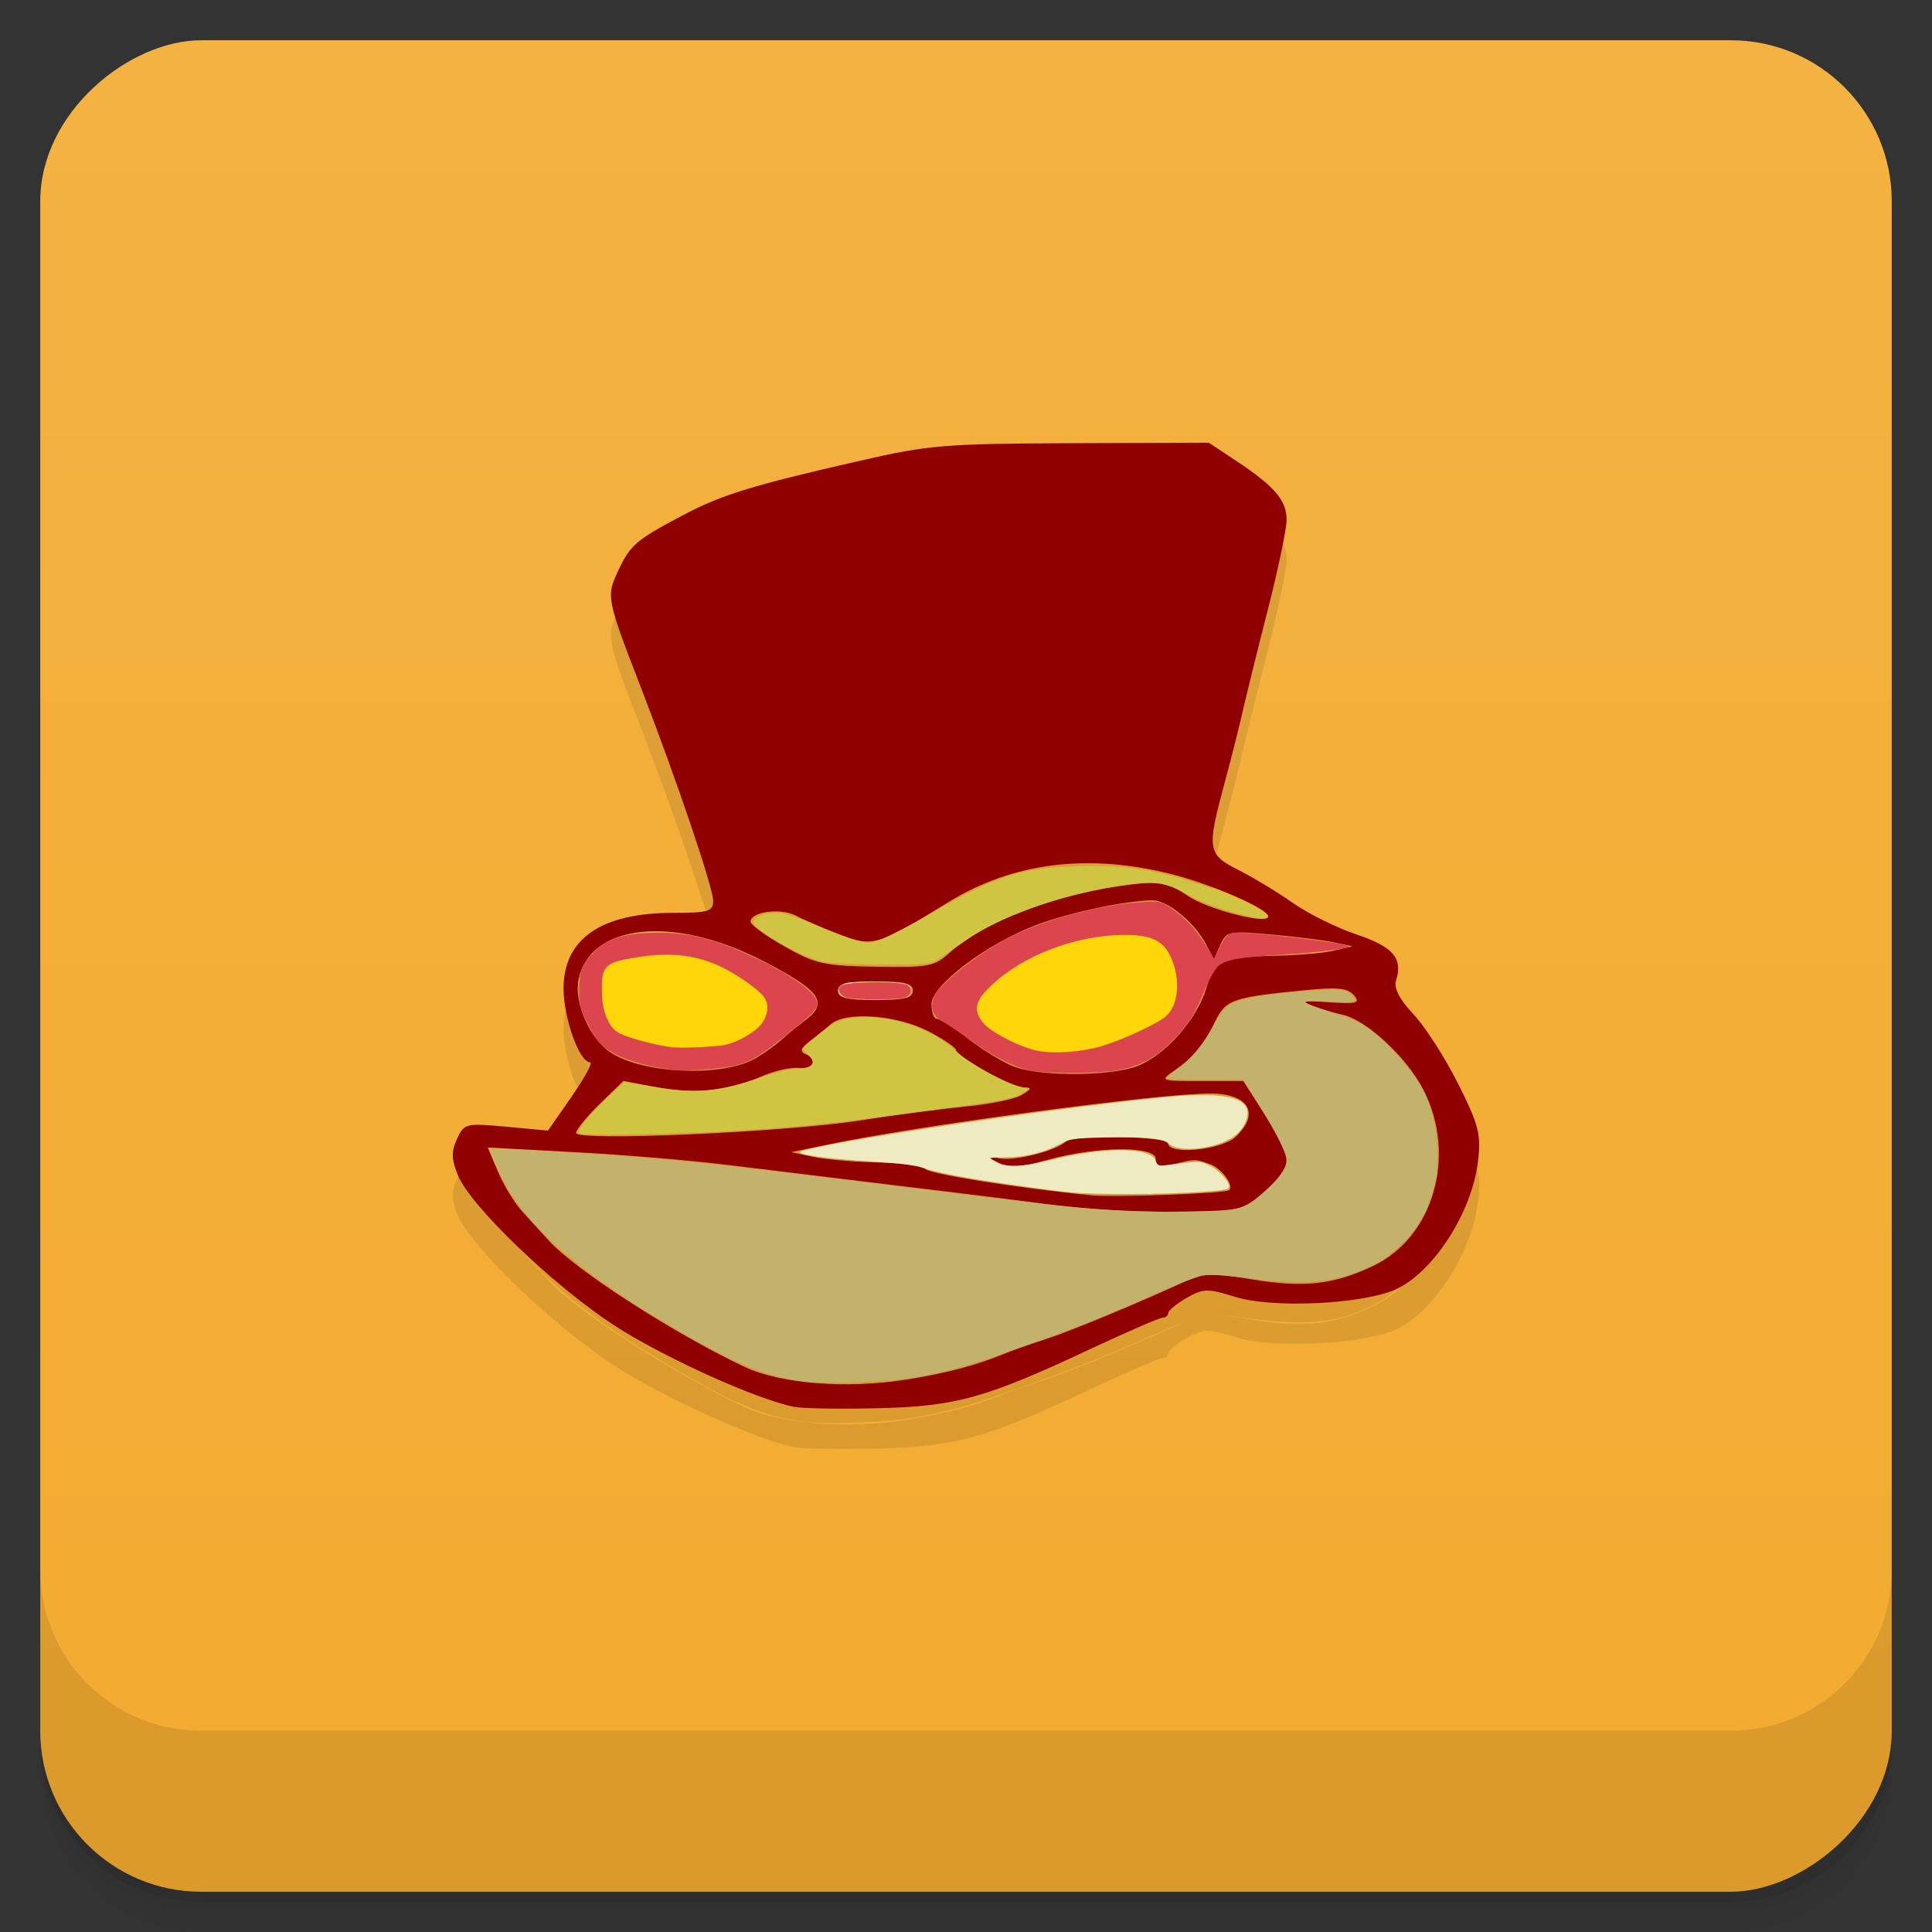 <svg viewBox="0 0 48 48"><rect x="0" y="0" width="48" height="48" fill="#333333" stroke="none"/><defs><linearGradient id="linearGradient3764" x1="1" x2="47" gradientUnits="userSpaceOnUse" gradientTransform="translate(-48,0.002)"><stop stop-color="#f3ab2f" stop-opacity="1"/><stop offset="1" stop-color="#f4b242" stop-opacity="1"/></linearGradient><clipPath id="clipPath-103178277"><g transform="translate(0,-1004.362)"><rect rx="4" y="1005.36" x="1" height="46" width="46" fill="#1890d0"/></g></clipPath><clipPath id="clipPath-140588226"><g transform="translate(0,-1004.362)"><rect rx="4" y="1005.36" x="1" height="46" width="46" fill="#1890d0"/></g></clipPath></defs><g><path d="m 1 43 l 0 0.25 c 0 2.216 1.784 4 4 4 l 38 0 c 2.216 0 4 -1.784 4 -4 l 0 -0.25 c 0 2.216 -1.784 4 -4 4 l -38 0 c -2.216 0 -4 -1.784 -4 -4 z m 0 0.5 l 0 0.5 c 0 2.216 1.784 4 4 4 l 38 0 c 2.216 0 4 -1.784 4 -4 l 0 -0.5 c 0 2.216 -1.784 4 -4 4 l -38 0 c -2.216 0 -4 -1.784 -4 -4 z" opacity="0.02"/><path d="m 1 43.25 l 0 0.25 c 0 2.216 1.784 4 4 4 l 38 0 c 2.216 0 4 -1.784 4 -4 l 0 -0.25 c 0 2.216 -1.784 4 -4 4 l -38 0 c -2.216 0 -4 -1.784 -4 -4 z" opacity="0.05"/><path d="m 1 43 l 0 0.25 c 0 2.216 1.784 4 4 4 l 38 0 c 2.216 0 4 -1.784 4 -4 l 0 -0.25 c 0 2.216 -1.784 4 -4 4 l -38 0 c -2.216 0 -4 -1.784 -4 -4 z" opacity="0.1"/></g><g><rect width="46" height="46" x="-47" y="1" rx="4" transform="matrix(0,-1,1,0,0,0)" fill="url(#linearGradient3764)" fill-opacity="1"/></g><g/><g><g clip-path="url(#clipPath-103178277)"><g opacity="0.1"><!-- color: #f4b242 --><g><path d="m 19.73 35.953 c -0.941 -0.184 -3.285 -1.25 -4.492 -2.039 c -1.5 -0.984 -3.543 -2.945 -3.855 -3.703 c -0.168 -0.402 -0.176 -0.594 -0.031 -0.91 c 0.18 -0.391 0.215 -0.398 1.223 -0.309 l 1.039 0.098 l 0.59 -0.848 c 0.324 -0.469 0.531 -0.848 0.457 -0.848 c -0.266 0 -0.66 -1.102 -0.66 -1.832 c 0 -1.238 0.934 -1.883 2.73 -1.883 c 0.871 0 0.988 -0.035 0.988 -0.297 c 0 -0.324 -0.895 -2.969 -1.785 -5.273 c -0.867 -2.238 -0.875 -2.289 -0.578 -2.922 c 0.301 -0.645 0.438 -0.766 1.59 -1.375 c 0.957 -0.512 1.738 -0.754 4.414 -1.363 c 1.711 -0.395 2.125 -0.426 5.266 -0.438 l 3.406 -0.012 l 0.695 0.461 c 0.938 0.621 1.242 0.977 1.238 1.457 c 0 0.223 -0.211 1.238 -0.473 2.258 c -0.262 1.023 -0.535 2.137 -0.613 2.477 c -0.074 0.34 -0.277 1.141 -0.449 1.781 c -0.453 1.672 -0.434 1.793 0.336 2.18 c 0.363 0.184 0.973 0.551 1.355 0.82 c 0.383 0.27 1.098 0.621 1.586 0.785 c 0.906 0.305 1.152 0.59 0.977 1.141 c -0.059 0.191 0.082 0.465 0.43 0.836 c 0.285 0.301 0.785 1.078 1.109 1.723 c 0.52 1.035 0.578 1.266 0.496 1.941 c -0.148 1.277 -1.137 2.793 -2.078 3.191 c -0.863 0.359 -3.047 0.457 -3.961 0.168 c -0.676 -0.211 -0.785 -0.207 -1.199 0.027 c -0.25 0.145 -0.453 0.313 -0.457 0.375 c 0 0.063 -0.063 0.117 -0.137 0.117 c -0.074 0 -0.867 0.344 -1.762 0.762 c -2.625 1.234 -3.363 1.441 -5.301 1.488 c -0.938 0.023 -1.879 0.008 -2.094 -0.035 m 2.789 -0.676 c 0.977 -0.156 1.762 -0.363 2.398 -0.629 c 0.172 -0.074 0.66 -0.246 1.086 -0.383 c 0.668 -0.219 2.465 -0.969 3.605 -1.504 c 0.258 -0.121 0.668 -0.113 1.484 0.023 c 1.301 0.219 2.059 0.133 3.039 -0.34 c 1.492 -0.715 2.066 -2.75 1.234 -4.367 c -0.414 -0.805 -1.414 -1.734 -2 -1.863 c -0.215 -0.047 -0.563 -0.148 -0.777 -0.227 c -0.297 -0.109 -0.199 -0.129 0.426 -0.086 c 0.703 0.047 0.789 0.023 0.625 -0.172 c -0.148 -0.18 -0.41 -0.207 -1.199 -0.129 c -1.809 0.176 -1.98 0.234 -2.242 0.762 c -0.309 0.629 -0.539 0.906 -1.012 1.23 c -0.379 0.262 -0.371 0.266 0.66 0.266 l 1.043 0 l 0.539 0.844 c 0.297 0.461 0.543 0.98 0.543 1.148 c 0 0.168 -0.262 0.52 -0.578 0.781 c -0.566 0.465 -0.609 0.473 -2.285 0.477 c -0.938 0 -2.23 -0.07 -2.867 -0.16 c -0.641 -0.086 -2.348 -0.301 -3.797 -0.473 c -1.449 -0.176 -3.41 -0.414 -4.363 -0.531 c -0.953 -0.117 -2.684 -0.262 -3.844 -0.32 l -2.117 -0.113 l 0.254 0.605 c 0.141 0.332 0.41 0.777 0.605 0.988 c 0.195 0.215 0.488 0.535 0.652 0.715 c 0.664 0.734 3.109 2.313 4.867 3.141 c 0.898 0.422 2.539 0.551 4.02 0.316 m 8.02 -4.707 c 0.129 -0.113 -0.195 -0.551 -0.484 -0.648 c -0.375 -0.129 -0.336 -0.129 -0.914 0.008 c -0.32 0.074 -0.426 0.043 -0.426 -0.137 c 0 -0.324 -1.473 -0.313 -2.668 0.02 c -0.711 0.199 -0.977 0.215 -1.246 0.074 c -0.34 -0.176 -0.34 -0.176 0.043 -0.105 c 0.375 0.074 1.422 -0.199 1.648 -0.426 c 0.168 -0.168 2.531 -0.125 2.531 0.051 c 0 0.297 1.316 0.172 1.676 -0.16 c 0.621 -0.578 0.328 -1.078 -0.633 -1.078 c -1.293 0 -7.289 0.801 -9.559 1.281 l -0.848 0.176 l 0.539 0.117 c 0.297 0.063 1.027 0.125 1.625 0.141 c 0.594 0.012 1.121 0.082 1.168 0.16 c 0.078 0.121 2.281 0.473 4.098 0.652 c 0.578 0.059 3.355 -0.043 3.449 -0.125 m -9.18 -1.73 c 0.852 -0.133 2.035 -0.289 2.633 -0.348 c 0.594 -0.055 1.223 -0.184 1.391 -0.285 c 0.25 -0.148 0.262 -0.188 0.059 -0.191 c -0.305 -0.004 -1.684 -0.758 -1.684 -0.922 c 0 -0.063 -0.316 -0.277 -0.707 -0.48 c -0.781 -0.398 -2.035 -0.488 -2.402 -0.172 c -0.121 0.105 -0.359 0.297 -0.531 0.426 c -0.215 0.164 -0.25 0.262 -0.113 0.316 c 0.324 0.137 0.215 0.391 -0.156 0.348 c -0.191 -0.02 -0.598 0.07 -0.906 0.203 c -0.852 0.371 -1.68 0.461 -2.609 0.281 l -0.844 -0.16 l -0.59 0.574 c -0.324 0.316 -0.586 0.641 -0.586 0.719 c 0 0.211 5.16 -0.016 7.05 -0.309 m -2.559 -1.563 c 0.215 -0.129 0.492 -0.332 0.621 -0.449 c 0.129 -0.117 0.406 -0.344 0.621 -0.508 c 0.543 -0.422 0.313 -0.727 -1.121 -1.461 c -2.199 -1.129 -4.27 -0.906 -4.551 0.484 c -0.113 0.574 0.281 1.469 0.801 1.809 c 0.828 0.543 2.844 0.613 3.629 0.125 m 9.484 0.199 c 0.695 -0.289 1.449 -1.152 1.684 -1.926 c 0.207 -0.691 0.387 -0.773 1.766 -0.805 c 0.512 -0.012 1.137 -0.066 1.395 -0.125 l 0.465 -0.109 l -0.465 -0.098 c -0.258 -0.055 -0.957 -0.141 -1.559 -0.195 c -1.039 -0.094 -1.102 -0.082 -1.254 0.258 l -0.16 0.359 l -0.203 -0.387 c -0.285 -0.535 -0.949 -1.078 -1.316 -1.078 c -0.66 0.004 -2.051 0.297 -2.895 0.613 c -1.223 0.461 -2.602 1.5 -2.602 1.965 c 0 0.199 0.055 0.363 0.129 0.363 c 0.07 0 0.438 0.234 0.813 0.52 c 0.375 0.289 0.891 0.598 1.148 0.684 c 0.691 0.242 2.438 0.219 3.055 -0.039 m -5.609 -1.863 c 0 -0.18 -0.207 -0.23 -0.93 -0.23 c -0.723 0 -0.93 0.051 -0.93 0.23 c 0 0.184 0.207 0.234 0.93 0.234 c 0.723 0 0.93 -0.051 0.93 -0.234 m 0.895 -0.926 c 0.859 -0.797 2.758 -1.508 4.602 -1.719 c 0.656 -0.078 0.859 -0.031 1.332 0.289 c 0.496 0.34 2 0.727 2 0.512 c 0 -0.188 -1.391 -0.793 -2.402 -1.051 c -2.086 -0.523 -3.941 -0.289 -5.547 0.699 c -1.758 1.082 -1.867 1.117 -2.684 0.805 c -0.402 -0.152 -0.895 -0.363 -1.102 -0.473 c -0.375 -0.195 -1.105 -0.102 -1.129 0.145 c -0.008 0.074 0.367 0.352 0.84 0.617 c 0.77 0.438 0.992 0.488 2.277 0.508 c 1.293 0.023 1.457 -0.008 1.813 -0.332 m 0 0" stroke="none" fill-rule="nonzero" fill-opacity="1" fill="#000"/><path d="m 25.801 27.1 c -0.461 -0.086 -1.141 -0.422 -1.359 -0.668 c -0.125 -0.141 -0.168 -0.25 -0.168 -0.395 c 0 -0.176 0.043 -0.242 0.344 -0.531 c 0.801 -0.77 2.137 -1.289 3.324 -1.285 c 0.75 0 1.063 0.203 1.238 0.805 c 0.113 0.387 0.078 0.809 -0.086 1.074 c -0.102 0.164 -0.238 0.258 -0.734 0.496 c -0.977 0.477 -1.824 0.641 -2.559 0.504 m 0 0" stroke="none" fill-rule="nonzero" fill-opacity="1" fill="#000"/><path d="m 16.305 26.949 c -0.266 -0.055 -0.617 -0.152 -0.781 -0.219 c -0.273 -0.113 -0.313 -0.148 -0.434 -0.426 c -0.098 -0.219 -0.137 -0.406 -0.141 -0.691 c -0.012 -0.645 0.109 -0.734 1.121 -0.855 c 0.883 -0.109 1.602 0.059 2.309 0.527 c 0.688 0.457 0.805 0.66 0.594 1.063 c -0.133 0.258 -0.695 0.59 -1.07 0.629 c -0.715 0.074 -1.133 0.066 -1.598 -0.027 m 0 0" stroke="none" fill-rule="nonzero" fill-opacity="1" fill="#000"/><path d="m 16.715 27.578 c -0.887 -0.109 -1.559 -0.363 -1.844 -0.699 c -0.078 -0.094 -0.219 -0.332 -0.313 -0.527 c -0.145 -0.301 -0.168 -0.418 -0.168 -0.766 c 0 -0.457 0.074 -0.641 0.367 -0.934 c 0.316 -0.316 0.699 -0.449 1.363 -0.477 c 0.953 -0.039 1.668 0.141 2.816 0.707 c 0.691 0.344 1.117 0.629 1.301 0.883 c 0.152 0.207 0.082 0.32 -0.496 0.785 c -0.801 0.648 -1.01 0.785 -1.367 0.895 c -0.344 0.105 -1.266 0.18 -1.66 0.133 m 1.191 -0.598 c 0.242 -0.023 0.578 -0.172 0.852 -0.375 c 0.297 -0.219 0.398 -0.598 0.227 -0.84 c -0.125 -0.18 -0.73 -0.598 -1.129 -0.777 c -0.621 -0.281 -1.281 -0.344 -2.109 -0.195 c -0.723 0.125 -0.801 0.207 -0.793 0.828 c 0.004 0.539 0.168 0.918 0.457 1.063 c 0.199 0.102 0.918 0.293 1.277 0.34 c 0.172 0.023 0.816 0 1.219 -0.043 m 0 0" stroke="none" fill-rule="nonzero" fill-opacity="1" fill="#000"/><path d="m 21.238 25.813 c -0.379 -0.039 -0.504 -0.16 -0.344 -0.32 c 0.082 -0.082 0.199 -0.098 0.766 -0.098 c 0.809 0 0.969 0.035 0.969 0.215 c 0 0.07 -0.039 0.145 -0.086 0.164 c -0.141 0.055 -0.953 0.078 -1.305 0.039 m 0 0" stroke="none" fill-rule="nonzero" fill-opacity="1" fill="#000"/><path d="m 25.641 27.605 c -0.395 -0.066 -0.957 -0.344 -1.531 -0.766 c -0.258 -0.188 -0.563 -0.391 -0.684 -0.457 c -0.242 -0.125 -0.32 -0.324 -0.234 -0.59 c 0.117 -0.344 1.246 -1.215 2.082 -1.598 c 0.848 -0.391 2.129 -0.719 3.035 -0.777 c 0.492 -0.035 0.508 -0.031 0.766 0.133 c 0.344 0.223 0.613 0.508 0.879 0.926 l 0.211 0.344 l 0.148 -0.301 c 0.109 -0.223 0.184 -0.309 0.297 -0.336 c 0.258 -0.063 2.797 0.227 2.902 0.332 c 0.047 0.047 -0.742 0.148 -1.602 0.199 c -1.109 0.066 -1.465 0.129 -1.645 0.289 c -0.074 0.066 -0.219 0.324 -0.324 0.57 c -0.266 0.645 -0.434 0.914 -0.82 1.293 c -0.426 0.422 -0.789 0.617 -1.32 0.719 c -0.457 0.086 -1.664 0.098 -2.16 0.02 m 1.699 -0.602 c 0.227 -0.063 0.684 -0.242 1.02 -0.406 c 0.496 -0.242 0.633 -0.332 0.734 -0.496 c 0.168 -0.27 0.199 -0.688 0.086 -1.078 c -0.191 -0.656 -0.527 -0.836 -1.473 -0.789 c -1.211 0.063 -2.504 0.617 -3.203 1.371 c -0.297 0.324 -0.313 0.543 -0.059 0.828 c 0.199 0.227 0.926 0.598 1.332 0.68 c 0.371 0.074 1.063 0.027 1.563 -0.109 m 0 0" stroke="none" fill-rule="nonzero" fill-opacity="1" fill="#000"/><path d="m 26.434 30.609 c -1.848 -0.234 -3.051 -0.438 -3.48 -0.586 c -0.207 -0.074 -0.59 -0.121 -1.273 -0.164 c -1.027 -0.063 -1.73 -0.152 -1.805 -0.223 c -0.145 -0.137 5.934 -1.066 8.949 -1.367 c 1.379 -0.141 2.074 -0.043 2.16 0.297 c 0.043 0.176 -0.051 0.41 -0.242 0.594 c -0.387 0.371 -1.449 0.52 -1.73 0.238 c -0.117 -0.117 -0.637 -0.16 -1.594 -0.137 c -0.762 0.02 -0.836 0.031 -1.094 0.168 c -0.379 0.203 -0.855 0.32 -1.328 0.324 c -0.215 0 -0.395 0.012 -0.395 0.023 c 0 0.012 0.074 0.059 0.168 0.105 c 0.242 0.125 0.656 0.109 1.285 -0.051 c 1.367 -0.344 2.527 -0.34 2.656 0.004 c 0.051 0.133 0.07 0.141 0.328 0.105 c 0.797 -0.098 0.781 -0.098 1.039 0.031 c 0.254 0.133 0.527 0.469 0.445 0.551 c -0.133 0.133 -3.215 0.199 -4.09 0.086 m 0 0" stroke="none" fill-rule="nonzero" fill-opacity="1" fill="#000"/><path d="m 19.957 35.32 c -1.016 -0.145 -1.742 -0.449 -3.359 -1.414 c -2.418 -1.441 -3.66 -2.574 -4.23 -3.852 c -0.117 -0.262 -0.203 -0.492 -0.188 -0.504 c 0.027 -0.027 1.32 0.035 2.813 0.137 c 1.82 0.121 3.199 0.273 9.117 1.01 c 2.891 0.359 3.887 0.434 5.418 0.402 c 1.359 -0.027 1.391 -0.035 1.961 -0.563 c 0.402 -0.371 0.523 -0.598 0.453 -0.844 c -0.063 -0.219 -0.352 -0.75 -0.754 -1.387 l -0.301 -0.48 l -0.953 0 c -0.523 0 -0.953 -0.016 -0.949 -0.039 c 0 -0.023 0.129 -0.137 0.289 -0.25 c 0.332 -0.238 0.633 -0.605 0.918 -1.125 c 0.156 -0.289 0.242 -0.383 0.438 -0.48 c 0.281 -0.145 1.18 -0.281 2.133 -0.328 c 0.59 -0.031 0.637 -0.023 0.777 0.09 c 0.25 0.195 0.145 0.234 -0.512 0.191 c -0.355 -0.023 -0.598 -0.02 -0.598 0.012 c 0 0.027 0.293 0.141 0.645 0.25 c 0.527 0.168 0.711 0.254 1.02 0.484 c 0.449 0.34 0.992 0.961 1.234 1.41 c 0.5 0.941 0.512 2.289 0.02 3.195 c -0.223 0.41 -0.727 0.922 -1.109 1.125 c -0.926 0.496 -1.695 0.59 -3.219 0.395 c -0.648 -0.082 -0.961 -0.098 -1.148 -0.063 c -0.145 0.027 -0.715 0.25 -1.273 0.496 c -1.301 0.574 -1.797 0.77 -3.219 1.277 c -1.266 0.449 -1.75 0.59 -2.641 0.75 c -0.66 0.121 -2.242 0.18 -2.781 0.105 m 0 0" stroke="none" fill-rule="nonzero" fill-opacity="1" fill="#000"/><path d="m 14.379 29.16 c -0.078 -0.059 0.359 -0.582 0.852 -1.023 l 0.281 -0.258 l 0.668 0.113 c 1.125 0.191 1.641 0.145 2.781 -0.242 c 0.313 -0.105 0.656 -0.191 0.766 -0.191 c 0.457 -0.004 0.586 -0.133 0.348 -0.359 l -0.148 -0.141 l 0.246 -0.215 c 0.137 -0.121 0.332 -0.277 0.441 -0.352 c 0.684 -0.48 2.328 -0.152 3.145 0.629 c 0.281 0.266 1.117 0.742 1.5 0.855 l 0.293 0.086 l -0.156 0.098 c -0.266 0.164 -0.402 0.184 -4.266 0.684 c -0.57 0.074 -1.617 0.172 -2.328 0.219 c -1.539 0.105 -4.324 0.164 -4.422 0.098 m 0 0" stroke="none" fill-rule="nonzero" fill-opacity="1" fill="#000"/><path d="m 20.449 24.895 c -0.52 -0.105 -1.727 -0.793 -1.73 -0.984 c 0 -0.148 0.391 -0.27 0.711 -0.219 c 0.152 0.023 0.508 0.145 0.785 0.27 c 0.281 0.125 0.699 0.289 0.934 0.363 c 0.402 0.125 0.445 0.125 0.766 0.004 c 0.188 -0.074 0.742 -0.359 1.227 -0.641 c 1.59 -0.918 2.172 -1.109 3.555 -1.164 c 1.137 -0.051 1.996 0.074 3.109 0.445 c 1.098 0.367 1.977 0.844 1.555 0.844 c -0.332 0 -1.391 -0.324 -1.793 -0.555 c -0.574 -0.324 -0.828 -0.371 -1.535 -0.285 c -1.418 0.172 -3.109 0.746 -3.996 1.363 c -0.293 0.203 -0.625 0.43 -0.738 0.504 c -0.172 0.113 -0.379 0.133 -1.363 0.125 c -0.641 -0.004 -1.309 -0.035 -1.484 -0.07 m 0 0" stroke="none" fill-rule="nonzero" fill-opacity="1" fill="#000"/><path d="m 21.08 25.797 c -0.223 -0.051 -0.313 -0.207 -0.172 -0.313 c 0.145 -0.105 1.496 -0.113 1.641 -0.008 c 0.145 0.109 0.09 0.277 -0.105 0.32 c -0.211 0.043 -1.156 0.043 -1.363 0 m 0 0" stroke="none" fill-rule="nonzero" fill-opacity="1" fill="#000"/></g></g></g></g><g><g clip-path="url(#clipPath-140588226)"><g transform="translate(0,-1)"><!-- color: #f4b242 --><g><path d="m 19.73 35.953 c -0.941 -0.184 -3.285 -1.25 -4.492 -2.039 c -1.5 -0.984 -3.543 -2.945 -3.855 -3.703 c -0.168 -0.402 -0.176 -0.594 -0.031 -0.91 c 0.18 -0.391 0.215 -0.398 1.223 -0.309 l 1.039 0.098 l 0.59 -0.848 c 0.324 -0.469 0.531 -0.848 0.457 -0.848 c -0.266 0 -0.66 -1.102 -0.66 -1.832 c 0 -1.238 0.934 -1.883 2.73 -1.883 c 0.871 0 0.988 -0.035 0.988 -0.297 c 0 -0.324 -0.895 -2.969 -1.785 -5.273 c -0.867 -2.238 -0.875 -2.289 -0.578 -2.922 c 0.301 -0.645 0.438 -0.766 1.59 -1.375 c 0.957 -0.512 1.738 -0.754 4.414 -1.363 c 1.711 -0.395 2.125 -0.426 5.266 -0.438 l 3.406 -0.012 l 0.695 0.461 c 0.938 0.621 1.242 0.977 1.238 1.457 c 0 0.223 -0.211 1.238 -0.473 2.258 c -0.262 1.023 -0.535 2.137 -0.613 2.477 c -0.074 0.34 -0.277 1.141 -0.449 1.781 c -0.453 1.672 -0.434 1.793 0.336 2.18 c 0.363 0.184 0.973 0.551 1.355 0.82 c 0.383 0.27 1.098 0.621 1.586 0.785 c 0.906 0.305 1.152 0.59 0.977 1.141 c -0.059 0.191 0.082 0.465 0.43 0.836 c 0.285 0.301 0.785 1.078 1.109 1.723 c 0.52 1.035 0.578 1.266 0.496 1.941 c -0.148 1.277 -1.137 2.793 -2.078 3.191 c -0.863 0.359 -3.047 0.457 -3.961 0.168 c -0.676 -0.211 -0.785 -0.207 -1.199 0.027 c -0.25 0.145 -0.453 0.313 -0.457 0.375 c 0 0.063 -0.063 0.117 -0.137 0.117 c -0.074 0 -0.867 0.344 -1.762 0.762 c -2.625 1.234 -3.363 1.441 -5.301 1.488 c -0.938 0.023 -1.879 0.008 -2.094 -0.035 m 2.789 -0.676 c 0.977 -0.156 1.762 -0.363 2.398 -0.629 c 0.172 -0.074 0.66 -0.246 1.086 -0.383 c 0.668 -0.219 2.465 -0.969 3.605 -1.504 c 0.258 -0.121 0.668 -0.113 1.484 0.023 c 1.301 0.219 2.059 0.133 3.039 -0.34 c 1.492 -0.715 2.066 -2.75 1.234 -4.367 c -0.414 -0.805 -1.414 -1.734 -2 -1.863 c -0.215 -0.047 -0.563 -0.148 -0.777 -0.227 c -0.297 -0.109 -0.199 -0.129 0.426 -0.086 c 0.703 0.047 0.789 0.023 0.625 -0.172 c -0.148 -0.18 -0.41 -0.207 -1.199 -0.129 c -1.809 0.176 -1.98 0.234 -2.242 0.762 c -0.309 0.629 -0.539 0.906 -1.012 1.23 c -0.379 0.262 -0.371 0.266 0.66 0.266 l 1.043 0 l 0.539 0.844 c 0.297 0.461 0.543 0.98 0.543 1.148 c 0 0.168 -0.262 0.52 -0.578 0.781 c -0.566 0.465 -0.609 0.473 -2.285 0.477 c -0.938 0 -2.23 -0.07 -2.867 -0.16 c -0.641 -0.086 -2.348 -0.301 -3.797 -0.473 c -1.449 -0.176 -3.41 -0.414 -4.363 -0.531 c -0.953 -0.117 -2.684 -0.262 -3.844 -0.32 l -2.117 -0.113 l 0.254 0.605 c 0.141 0.332 0.41 0.777 0.605 0.988 c 0.195 0.215 0.488 0.535 0.652 0.715 c 0.664 0.734 3.109 2.313 4.867 3.141 c 0.898 0.422 2.539 0.551 4.02 0.316 m 8.02 -4.707 c 0.129 -0.113 -0.195 -0.551 -0.484 -0.648 c -0.375 -0.129 -0.336 -0.129 -0.914 0.008 c -0.32 0.074 -0.426 0.043 -0.426 -0.137 c 0 -0.324 -1.473 -0.313 -2.668 0.02 c -0.711 0.199 -0.977 0.215 -1.246 0.074 c -0.34 -0.176 -0.34 -0.176 0.043 -0.105 c 0.375 0.074 1.422 -0.199 1.648 -0.426 c 0.168 -0.168 2.531 -0.125 2.531 0.051 c 0 0.297 1.316 0.172 1.676 -0.16 c 0.621 -0.578 0.328 -1.078 -0.633 -1.078 c -1.293 0 -7.289 0.801 -9.559 1.281 l -0.848 0.176 l 0.539 0.117 c 0.297 0.063 1.027 0.125 1.625 0.141 c 0.594 0.012 1.121 0.082 1.168 0.16 c 0.078 0.121 2.281 0.473 4.098 0.652 c 0.578 0.059 3.355 -0.043 3.449 -0.125 m -9.18 -1.73 c 0.852 -0.133 2.035 -0.289 2.633 -0.348 c 0.594 -0.055 1.223 -0.184 1.391 -0.285 c 0.25 -0.148 0.262 -0.188 0.059 -0.191 c -0.305 -0.004 -1.684 -0.758 -1.684 -0.922 c 0 -0.063 -0.316 -0.277 -0.707 -0.48 c -0.781 -0.398 -2.035 -0.488 -2.402 -0.172 c -0.121 0.105 -0.359 0.297 -0.531 0.426 c -0.215 0.164 -0.25 0.262 -0.113 0.316 c 0.324 0.137 0.215 0.391 -0.156 0.348 c -0.191 -0.02 -0.598 0.07 -0.906 0.203 c -0.852 0.371 -1.68 0.461 -2.609 0.281 l -0.844 -0.16 l -0.59 0.574 c -0.324 0.316 -0.586 0.641 -0.586 0.719 c 0 0.211 5.16 -0.016 7.05 -0.309 m -2.559 -1.563 c 0.215 -0.129 0.492 -0.332 0.621 -0.449 c 0.129 -0.117 0.406 -0.344 0.621 -0.508 c 0.543 -0.422 0.313 -0.727 -1.121 -1.461 c -2.199 -1.129 -4.27 -0.906 -4.551 0.484 c -0.113 0.574 0.281 1.469 0.801 1.809 c 0.828 0.543 2.844 0.613 3.629 0.125 m 9.484 0.199 c 0.695 -0.289 1.449 -1.152 1.684 -1.926 c 0.207 -0.691 0.387 -0.773 1.766 -0.805 c 0.512 -0.012 1.137 -0.066 1.395 -0.125 l 0.465 -0.109 l -0.465 -0.098 c -0.258 -0.055 -0.957 -0.141 -1.559 -0.195 c -1.039 -0.094 -1.102 -0.082 -1.254 0.258 l -0.16 0.359 l -0.203 -0.387 c -0.285 -0.535 -0.949 -1.078 -1.316 -1.078 c -0.66 0.004 -2.051 0.297 -2.895 0.613 c -1.223 0.461 -2.602 1.5 -2.602 1.965 c 0 0.199 0.055 0.363 0.129 0.363 c 0.07 0 0.438 0.234 0.813 0.52 c 0.375 0.289 0.891 0.598 1.148 0.684 c 0.691 0.242 2.438 0.219 3.055 -0.039 m -5.609 -1.863 c 0 -0.18 -0.207 -0.23 -0.93 -0.23 c -0.723 0 -0.93 0.051 -0.93 0.23 c 0 0.184 0.207 0.234 0.93 0.234 c 0.723 0 0.93 -0.051 0.93 -0.234 m 0.895 -0.926 c 0.859 -0.797 2.758 -1.508 4.602 -1.719 c 0.656 -0.078 0.859 -0.031 1.332 0.289 c 0.496 0.34 2 0.727 2 0.512 c 0 -0.188 -1.391 -0.793 -2.402 -1.051 c -2.086 -0.523 -3.941 -0.289 -5.547 0.699 c -1.758 1.082 -1.867 1.117 -2.684 0.805 c -0.402 -0.152 -0.895 -0.363 -1.102 -0.473 c -0.375 -0.195 -1.105 -0.102 -1.129 0.145 c -0.008 0.074 0.367 0.352 0.84 0.617 c 0.77 0.438 0.992 0.488 2.277 0.508 c 1.293 0.023 1.457 -0.008 1.813 -0.332 m 0 0" fill="#900000" stroke="none" fill-rule="nonzero" fill-opacity="1"/><path d="m 25.801 27.1 c -0.461 -0.086 -1.141 -0.422 -1.359 -0.668 c -0.125 -0.141 -0.168 -0.25 -0.168 -0.395 c 0 -0.176 0.043 -0.242 0.344 -0.531 c 0.801 -0.77 2.137 -1.289 3.324 -1.285 c 0.75 0 1.063 0.203 1.238 0.805 c 0.113 0.387 0.078 0.809 -0.086 1.074 c -0.102 0.164 -0.238 0.258 -0.734 0.496 c -0.977 0.477 -1.824 0.641 -2.559 0.504 m 0 0" fill="#ffd60a" stroke="none" fill-rule="nonzero" fill-opacity="1"/><path d="m 16.305 26.949 c -0.266 -0.055 -0.617 -0.152 -0.781 -0.219 c -0.273 -0.113 -0.313 -0.148 -0.434 -0.426 c -0.098 -0.219 -0.137 -0.406 -0.141 -0.691 c -0.012 -0.645 0.109 -0.734 1.121 -0.855 c 0.883 -0.109 1.602 0.059 2.309 0.527 c 0.688 0.457 0.805 0.66 0.594 1.063 c -0.133 0.258 -0.695 0.59 -1.07 0.629 c -0.715 0.074 -1.133 0.066 -1.598 -0.027 m 0 0" fill="#ffd60a" stroke="none" fill-rule="nonzero" fill-opacity="1"/><path d="m 16.715 27.578 c -0.887 -0.109 -1.559 -0.363 -1.844 -0.699 c -0.078 -0.094 -0.219 -0.332 -0.313 -0.527 c -0.145 -0.301 -0.168 -0.418 -0.168 -0.766 c 0 -0.457 0.074 -0.641 0.367 -0.934 c 0.316 -0.316 0.699 -0.449 1.363 -0.477 c 0.953 -0.039 1.668 0.141 2.816 0.707 c 0.691 0.344 1.117 0.629 1.301 0.883 c 0.152 0.207 0.082 0.32 -0.496 0.785 c -0.801 0.648 -1.01 0.785 -1.367 0.895 c -0.344 0.105 -1.266 0.18 -1.66 0.133 m 1.191 -0.598 c 0.242 -0.023 0.578 -0.172 0.852 -0.375 c 0.297 -0.219 0.398 -0.598 0.227 -0.84 c -0.125 -0.18 -0.73 -0.598 -1.129 -0.777 c -0.621 -0.281 -1.281 -0.344 -2.109 -0.195 c -0.723 0.125 -0.801 0.207 -0.793 0.828 c 0.004 0.539 0.168 0.918 0.457 1.063 c 0.199 0.102 0.918 0.293 1.277 0.34 c 0.172 0.023 0.816 0 1.219 -0.043 m 0 0" fill="#dd454e" stroke="none" fill-rule="nonzero" fill-opacity="1"/><path d="m 21.238 25.813 c -0.379 -0.039 -0.504 -0.16 -0.344 -0.32 c 0.082 -0.082 0.199 -0.098 0.766 -0.098 c 0.809 0 0.969 0.035 0.969 0.215 c 0 0.07 -0.039 0.145 -0.086 0.164 c -0.141 0.055 -0.953 0.078 -1.305 0.039 m 0 0" fill="#f2eec3" stroke="none" fill-rule="nonzero" fill-opacity="1"/><path d="m 25.641 27.605 c -0.395 -0.066 -0.957 -0.344 -1.531 -0.766 c -0.258 -0.188 -0.563 -0.391 -0.684 -0.457 c -0.242 -0.125 -0.32 -0.324 -0.234 -0.59 c 0.117 -0.344 1.246 -1.215 2.082 -1.598 c 0.848 -0.391 2.129 -0.719 3.035 -0.777 c 0.492 -0.035 0.508 -0.031 0.766 0.133 c 0.344 0.223 0.613 0.508 0.879 0.926 l 0.211 0.344 l 0.148 -0.301 c 0.109 -0.223 0.184 -0.309 0.297 -0.336 c 0.258 -0.063 2.797 0.227 2.902 0.332 c 0.047 0.047 -0.742 0.148 -1.602 0.199 c -1.109 0.066 -1.465 0.129 -1.645 0.289 c -0.074 0.066 -0.219 0.324 -0.324 0.57 c -0.266 0.645 -0.434 0.914 -0.82 1.293 c -0.426 0.422 -0.789 0.617 -1.32 0.719 c -0.457 0.086 -1.664 0.098 -2.16 0.02 m 1.699 -0.602 c 0.227 -0.063 0.684 -0.242 1.02 -0.406 c 0.496 -0.242 0.633 -0.332 0.734 -0.496 c 0.168 -0.27 0.199 -0.688 0.086 -1.078 c -0.191 -0.656 -0.527 -0.836 -1.473 -0.789 c -1.211 0.063 -2.504 0.617 -3.203 1.371 c -0.297 0.324 -0.313 0.543 -0.059 0.828 c 0.199 0.227 0.926 0.598 1.332 0.68 c 0.371 0.074 1.063 0.027 1.563 -0.109 m 0 0" fill="#dd454e" stroke="none" fill-rule="nonzero" fill-opacity="1"/><path d="m 26.434 30.609 c -1.848 -0.234 -3.051 -0.438 -3.48 -0.586 c -0.207 -0.074 -0.59 -0.121 -1.273 -0.164 c -1.027 -0.063 -1.73 -0.152 -1.805 -0.223 c -0.145 -0.137 5.934 -1.066 8.949 -1.367 c 1.379 -0.141 2.074 -0.043 2.16 0.297 c 0.043 0.176 -0.051 0.41 -0.242 0.594 c -0.387 0.371 -1.449 0.52 -1.73 0.238 c -0.117 -0.117 -0.637 -0.16 -1.594 -0.137 c -0.762 0.02 -0.836 0.031 -1.094 0.168 c -0.379 0.203 -0.855 0.32 -1.328 0.324 c -0.215 0 -0.395 0.012 -0.395 0.023 c 0 0.012 0.074 0.059 0.168 0.105 c 0.242 0.125 0.656 0.109 1.285 -0.051 c 1.367 -0.344 2.527 -0.34 2.656 0.004 c 0.051 0.133 0.07 0.141 0.328 0.105 c 0.797 -0.098 0.781 -0.098 1.039 0.031 c 0.254 0.133 0.527 0.469 0.445 0.551 c -0.133 0.133 -3.215 0.199 -4.09 0.086 m 0 0" fill="#eeebc3" stroke="none" fill-rule="nonzero" fill-opacity="1"/><path d="m 19.957 35.32 c -1.016 -0.145 -1.742 -0.449 -3.359 -1.414 c -2.418 -1.441 -3.66 -2.574 -4.23 -3.852 c -0.117 -0.262 -0.203 -0.492 -0.188 -0.504 c 0.027 -0.027 1.32 0.035 2.813 0.137 c 1.82 0.121 3.199 0.273 9.117 1.01 c 2.891 0.359 3.887 0.434 5.418 0.402 c 1.359 -0.027 1.391 -0.035 1.961 -0.563 c 0.402 -0.371 0.523 -0.598 0.453 -0.844 c -0.063 -0.219 -0.352 -0.75 -0.754 -1.387 l -0.301 -0.48 l -0.953 0 c -0.523 0 -0.953 -0.016 -0.949 -0.039 c 0 -0.023 0.129 -0.137 0.289 -0.25 c 0.332 -0.238 0.633 -0.605 0.918 -1.125 c 0.156 -0.289 0.242 -0.383 0.438 -0.48 c 0.281 -0.145 1.18 -0.281 2.133 -0.328 c 0.59 -0.031 0.637 -0.023 0.777 0.09 c 0.25 0.195 0.145 0.234 -0.512 0.191 c -0.355 -0.023 -0.598 -0.02 -0.598 0.012 c 0 0.027 0.293 0.141 0.645 0.25 c 0.527 0.168 0.711 0.254 1.02 0.484 c 0.449 0.34 0.992 0.961 1.234 1.41 c 0.5 0.941 0.512 2.289 0.02 3.195 c -0.223 0.41 -0.727 0.922 -1.109 1.125 c -0.926 0.496 -1.695 0.59 -3.219 0.395 c -0.648 -0.082 -0.961 -0.098 -1.148 -0.063 c -0.145 0.027 -0.715 0.25 -1.273 0.496 c -1.301 0.574 -1.797 0.77 -3.219 1.277 c -1.266 0.449 -1.75 0.59 -2.641 0.75 c -0.66 0.121 -2.242 0.18 -2.781 0.105 m 0 0" fill="#c2b26b" stroke="none" fill-rule="nonzero" fill-opacity="1"/><path d="m 14.379 29.16 c -0.078 -0.059 0.359 -0.582 0.852 -1.023 l 0.281 -0.258 l 0.668 0.113 c 1.125 0.191 1.641 0.145 2.781 -0.242 c 0.313 -0.105 0.656 -0.191 0.766 -0.191 c 0.457 -0.004 0.586 -0.133 0.348 -0.359 l -0.148 -0.141 l 0.246 -0.215 c 0.137 -0.121 0.332 -0.277 0.441 -0.352 c 0.684 -0.48 2.328 -0.152 3.145 0.629 c 0.281 0.266 1.117 0.742 1.5 0.855 l 0.293 0.086 l -0.156 0.098 c -0.266 0.164 -0.402 0.184 -4.266 0.684 c -0.57 0.074 -1.617 0.172 -2.328 0.219 c -1.539 0.105 -4.324 0.164 -4.422 0.098 m 0 0" fill="#d0c542" stroke="none" fill-rule="nonzero" fill-opacity="1"/><path d="m 20.449 24.895 c -0.52 -0.105 -1.727 -0.793 -1.73 -0.984 c 0 -0.148 0.391 -0.27 0.711 -0.219 c 0.152 0.023 0.508 0.145 0.785 0.27 c 0.281 0.125 0.699 0.289 0.934 0.363 c 0.402 0.125 0.445 0.125 0.766 0.004 c 0.188 -0.074 0.742 -0.359 1.227 -0.641 c 1.59 -0.918 2.172 -1.109 3.555 -1.164 c 1.137 -0.051 1.996 0.074 3.109 0.445 c 1.098 0.367 1.977 0.844 1.555 0.844 c -0.332 0 -1.391 -0.324 -1.793 -0.555 c -0.574 -0.324 -0.828 -0.371 -1.535 -0.285 c -1.418 0.172 -3.109 0.746 -3.996 1.363 c -0.293 0.203 -0.625 0.43 -0.738 0.504 c -0.172 0.113 -0.379 0.133 -1.363 0.125 c -0.641 -0.004 -1.309 -0.035 -1.484 -0.07 m 0 0" fill="#d0c542" stroke="none" fill-rule="nonzero" fill-opacity="1"/><path d="m 21.08 25.797 c -0.223 -0.051 -0.313 -0.207 -0.172 -0.313 c 0.145 -0.105 1.496 -0.113 1.641 -0.008 c 0.145 0.109 0.09 0.277 -0.105 0.32 c -0.211 0.043 -1.156 0.043 -1.363 0 m 0 0" fill="#de464e" stroke="none" fill-rule="nonzero" fill-opacity="1"/></g></g></g></g><g><g transform="translate(0,-1004.362)"><path d="m 1 1043.36 0 4 c 0 2.216 1.784 4 4 4 l 38 0 c 2.216 0 4 -1.784 4 -4 l 0 -4 c 0 2.216 -1.784 4 -4 4 l -38 0 c -2.216 0 -4 -1.784 -4 -4 z" opacity="0.1"/></g></g></svg>